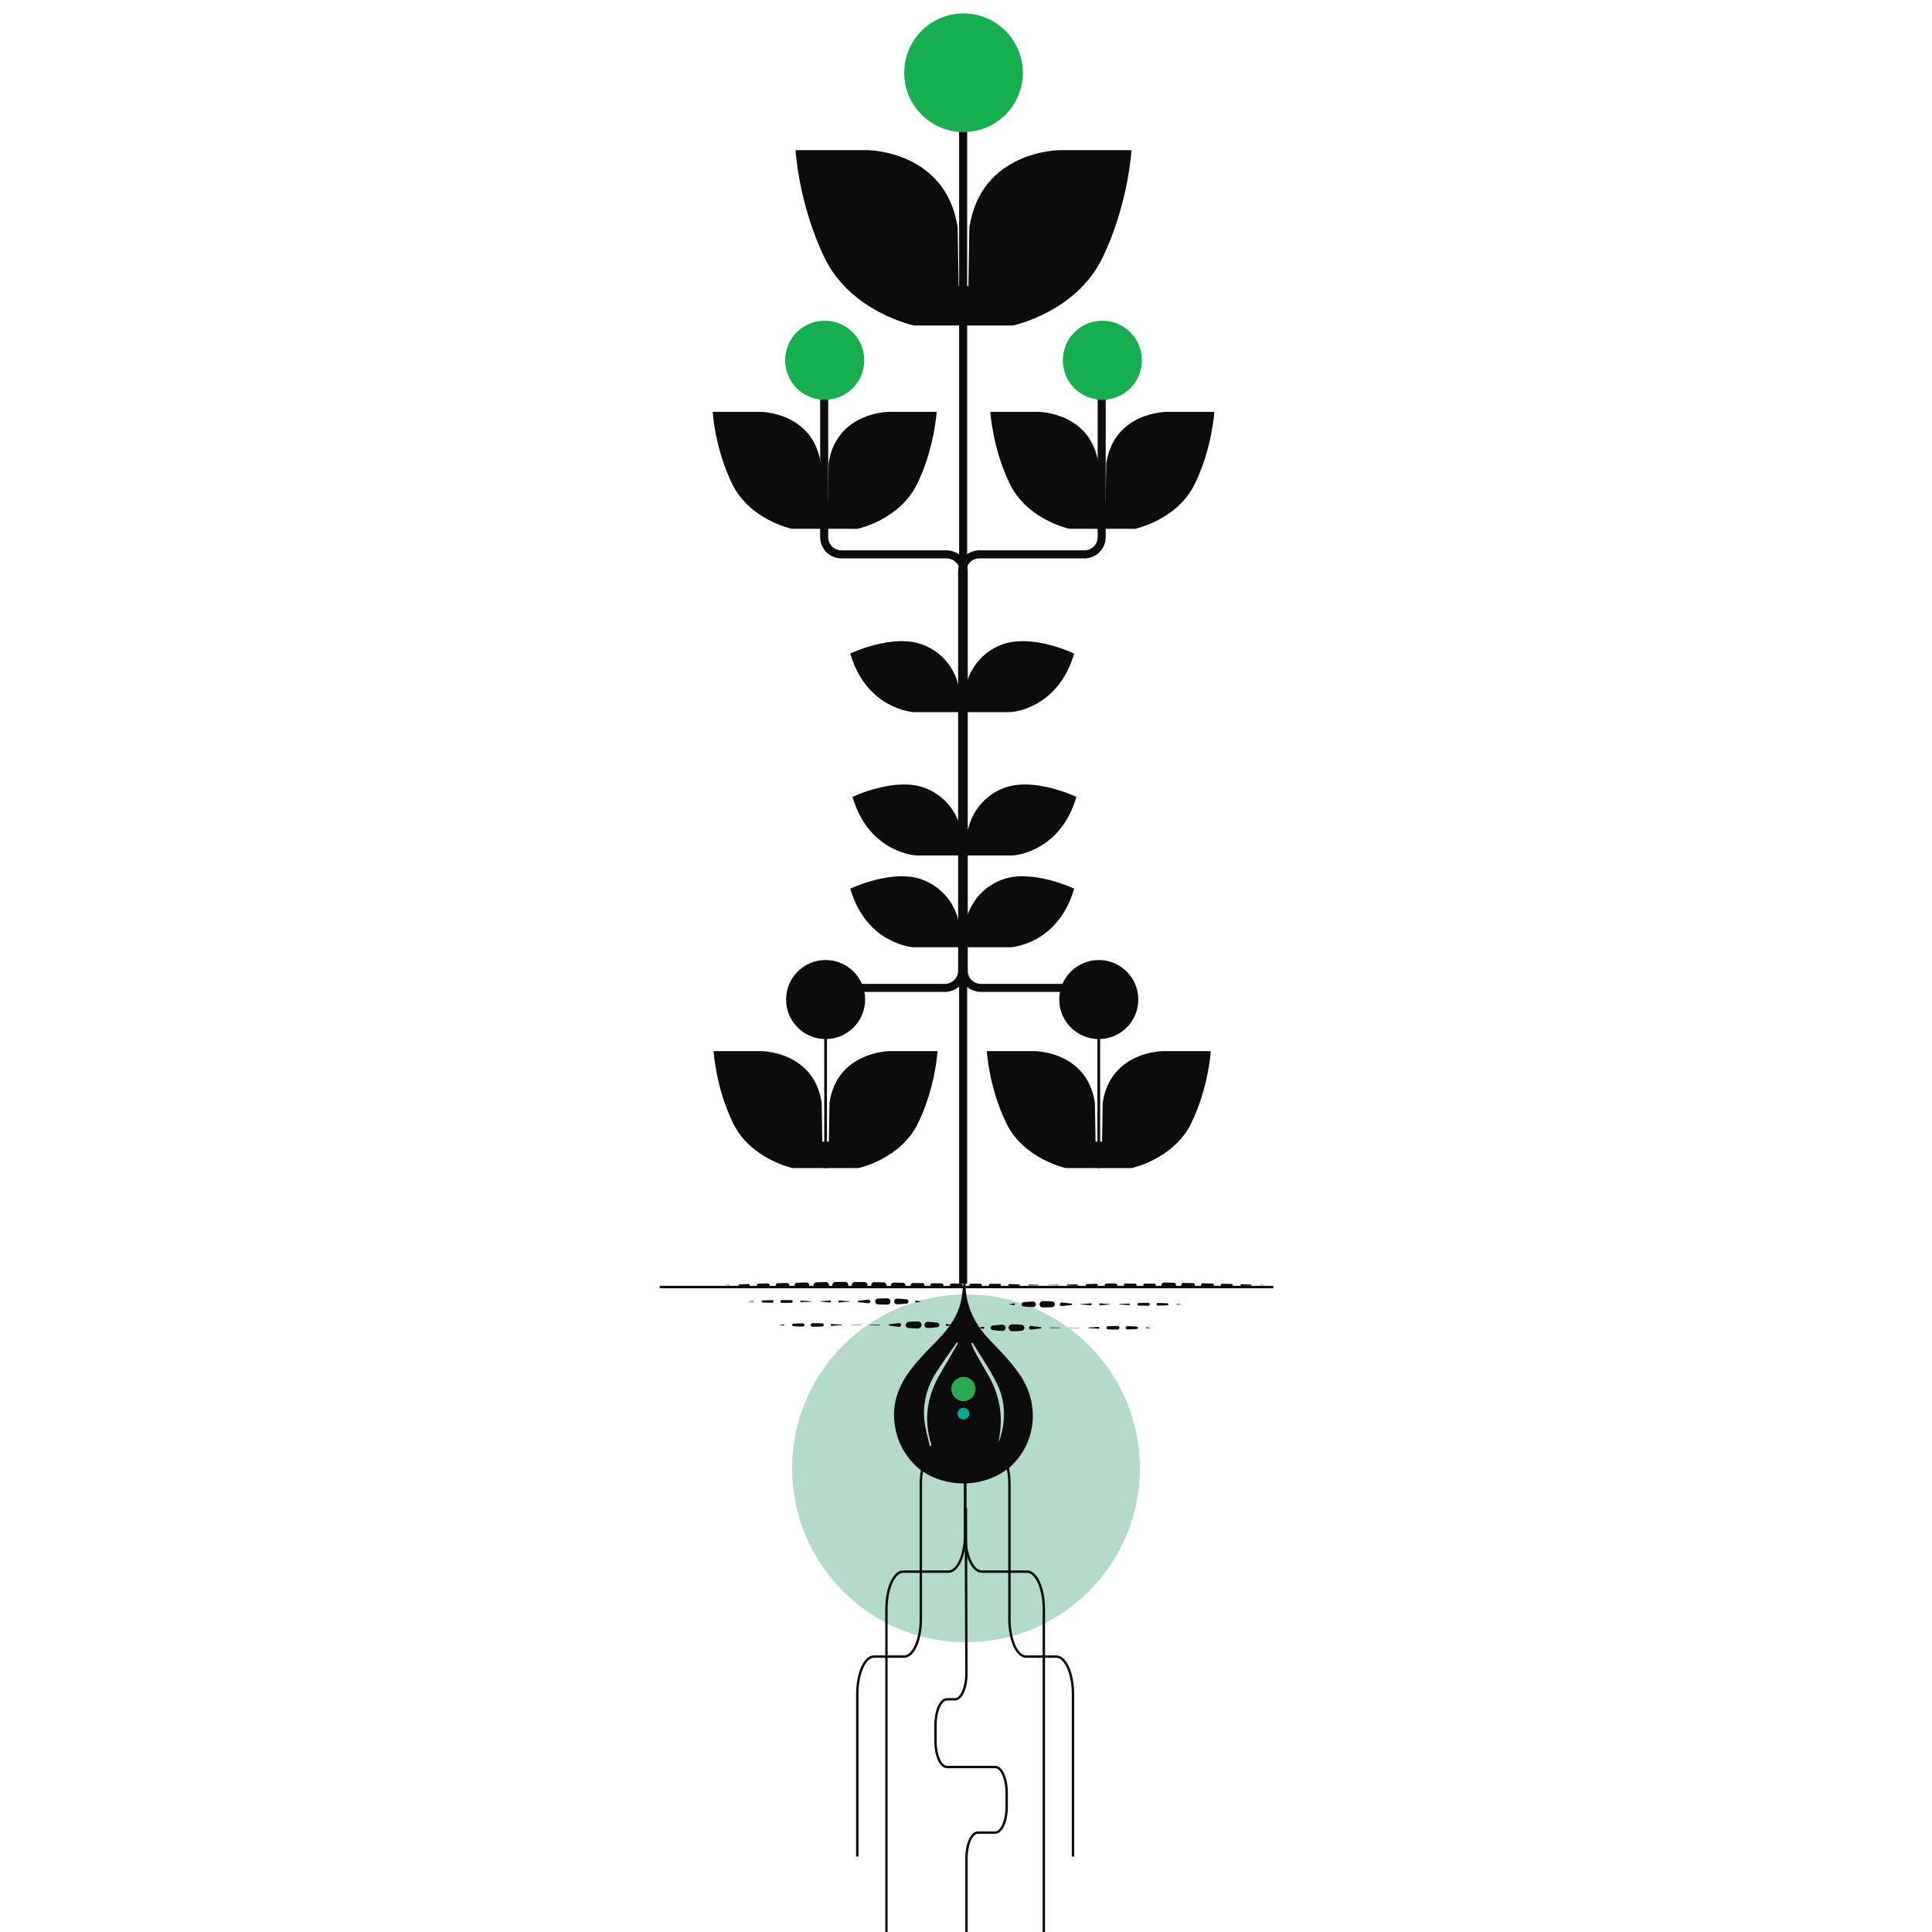 <?xml version="1.0" encoding="UTF-8"?>
<svg xmlns="http://www.w3.org/2000/svg" width="100" height="100" viewBox="0 0 100 100">
  <g id="Fondo">
    <circle cx="50" cy="76" r="9" fill="#1e8e5c" opacity=".33"/>
  </g>
  <g id="Raices">
    <path d="M44.373,96.097v-8.411c0-1.072.386-1.941.863-1.941h1.563c.476,0,.863-.869.863-1.941v-6.979c0-1.072.386-1.941.863-1.941h.568c.476,0,.863.869.863,1.941v2.581c0,1.072-.386,1.941-.863,1.941h-2.348c-.476,0-.863.869-.863,1.941v16.711" fill="none" stroke="#0c0d0b" stroke-miterlimit="10" stroke-width=".125"/>
    <path d="M55.537,96.097v-8.411c0-1.072-.386-1.941-.863-1.941h-1.563c-.476,0-.863-.869-.863-1.941v-6.979c0-1.072-.386-1.941-.863-1.941h-.568c-.476,0-.863.869-.863,1.941v2.581c0,1.072.386,1.941.863,1.941h2.348c.476,0,.863.869.863,1.941v16.711" fill="none" stroke="#0c0d0b" stroke-miterlimit="10" stroke-width=".125"/>
    <path d="M49.993,78.054l.028,8.56c.002.739-.263,1.342-.592,1.342h-.415c-.327,0-.592.596-.592,1.332v.84c0,.736.265,1.332.592,1.332h2.499c.327,0,.592.596.592,1.332v.73c0,.736-.265,1.332-.592,1.332h-.896c-.327,0-.592.596-.592,1.332v3.815" fill="none" stroke="#0c0d0b" stroke-miterlimit="10" stroke-width=".125"/>
  </g>
  <g id="Semilla">
    <g>
      <path d="M52.787,71.155c-.425-.62-.953-1.178-1.482-1.717-.836-.851-1.34-1.826-1.329-3.038,0-.075-.021-.15-.033-.225-.021,0-.042,0-.062.001-.011.132-.018.264-.034.395-.033.268-.05.54-.11.801-.2.872-.746,1.525-1.357,2.144-.437.443-.873.893-1.248,1.387-.568.748-.915,1.593-.85,2.547.002.033.004.066.007.1.1,1.014.541,1.832,1.274,2.47.623.476,1.426.762,2.303.762.938,0,1.792-.328,2.431-.865,0,0,.001-.001.002-.002.703-.645,1.096-1.505,1.153-2.403.051-.799-.165-1.627-.667-2.359ZM48.677,71.083c-.688,1.154-.883,2.37-.478,3.666.008.024.005.052.007.078-.027.006-.055.011-.082.017-.095-.442-.229-.88-.278-1.327-.101-.922.15-1.774.652-2.546.13-.2.264-.396.4-.592.208-.3.419-.598.627-.898.02.013.039.026.059.039-.156.269-.311.539-.466.809-.145.252-.292.504-.441.754ZM51.689,74.676c.032-.254.074-.507.096-.762.087-1.015-.166-1.949-.682-2.82-.148-.25-.291-.502-.434-.754-.074-.132-.149-.265-.222-.398-.072-.13-.119-.273-.177-.41.023-.012.047-.024.07-.035.182.302.373.599.56.898.248.395.49.794.695,1.21.489.989.468,2.034.094,3.071Z" fill="#0c0c0c"/>
      <circle cx="49.867" cy="71.896" r=".627" fill="#2ca950"/>
      <path d="M49.867,72.867c-.168,0-.304.136-.304.304s.136.304.304.304.304-.136.304-.304-.136-.304-.304-.304Z" fill="#00aa92"/>
    </g>
  </g>
  <g id="Suelo">
    <line x1="34.142" y1="66.617" x2="65.909" y2="66.617" fill="none" stroke="#0c0d0b" stroke-miterlimit="10" stroke-width=".125"/>
    <g>
      <path d="M38.728,67.362l.247-.02c.012,0,.022.008.023.02,0,.012-.008.022-.02.023h-.003l-.247-.02v-.004Z" fill="#0c0d0b"/>
      <path d="M39.472,67.312c.166-.008.331-.015.497-.016.037,0,.068.03.068.067,0,.037-.03.068-.067.068h0c-.166,0-.331-.008-.497-.016-.028-.001-.05-.026-.049-.054.001-.027.023-.047.049-.049Z" fill="#0c0d0b"/>
      <path d="M40.466,67.288l.497.009c.037,0,.066.031.065.068,0,.036-.03.065-.065.065l-.497.009c-.042,0-.076-.032-.077-.074s.032-.076.074-.077h.003Z" fill="#0c0d0b"/>
      <path d="M41.46,67.324l.497.025c.008,0,.014.007.014.015,0,.008-.006.014-.014.014l-.497.025c-.022.001-.04-.016-.042-.037-.001-.022.016-.04.038-.042.001,0,.003,0,.004,0Z" fill="#0c0d0b"/>
      <path d="M42.454,67.353c.166-.005.331-.029.497-.042.029-.002.054.019.056.048.002.029-.019.054-.048.056-.003,0-.005,0-.008,0-.166-.013-.331-.037-.497-.042-.006,0-.01-.005-.01-.01,0-.005.005-.01.01-.01Z" fill="#0c0d0b"/>
      <path d="M43.448,67.313c.166.012.331.035.497.034.009,0,.017.007.017.016,0,.009-.007.017-.017.017h0c-.166-.001-.331.021-.497.034-.028.002-.052-.019-.054-.047s.019-.052.047-.054c.002,0,.005,0,.007,0Z" fill="#0c0d0b"/>
      <path d="M44.442,67.322c.166-.008.331-.036.497-.054.053-.006.1.033.106.085s-.033.1-.085.106c-.007,0-.014,0-.021,0-.166-.018-.331-.046-.497-.054-.023-.001-.04-.021-.039-.043.001-.021.018-.038.039-.039Z" fill="#0c0d0b"/>
      <path d="M45.436,67.215c.166-.012.331-.017.497-.014.09.001.162.076.16.166-.001.088-.073.159-.16.16-.166.003-.331-.003-.497-.014-.082-.006-.144-.077-.138-.159.005-.075.065-.133.138-.138Z" fill="#0c0d0b"/>
      <path d="M46.43,67.218c.166.002.331.017.497.035.061.007.105.062.098.123-.006.052-.047.092-.098.098-.166.019-.331.033-.497.035-.08,0-.146-.063-.147-.144,0-.08.063-.146.144-.147h.003Z" fill="#0c0d0b"/>
      <path d="M47.424,67.316c.082.012.165.027.247.046v.004c-.082.019-.165.034-.247.046-.026.004-.051-.014-.055-.041-.004-.026.014-.051.041-.055.005,0,.01,0,.014,0Z" fill="#0c0d0b"/>
    </g>
    <g>
      <path d="M40.317,68.578l.247-.025c.015-.001.028.009.03.024.002.015-.009.028-.024.03-.002,0-.004,0-.005,0l-.247-.025v-.004Z" fill="#0c0d0b"/>
      <path d="M41.061,68.515c.166-.011.331-.019.497-.02.047,0,.085.037.085.084,0,.047-.038.085-.084.085h0c-.166,0-.331-.009-.497-.02-.036-.002-.063-.033-.061-.069.002-.033.028-.058.061-.061Z" fill="#0c0d0b"/>
      <path d="M42.055,68.485l.497.011c.046,0,.083.039.082.085-.001.045-.037.081-.082.082l-.497.011c-.052.001-.096-.04-.097-.093-.001-.052.04-.096.093-.097.001,0,.003,0,.004,0Z" fill="#0c0d0b"/>
      <path d="M43.049,68.53c.166.01.331.03.497.032.01,0,.017.008.017.017,0,.009-.008.017-.017.017-.166.002-.331.021-.497.032-.027.002-.05-.019-.052-.046-.002-.027.019-.051.046-.052.002,0,.004,0,.006,0Z" fill="#0c0d0b"/>
      <path d="M44.043,68.573l.497-.003c.005,0,.009.004.009.009,0,.005-.004.009-.009.009h0l-.497-.003s-.006-.003-.006-.006.003-.006.006-.006Z" fill="#0c0d0b"/>
      <path d="M45.037,68.568l.497-.003c.008,0,.015.007.015.015,0,.008-.007.015-.015.015h0l-.497-.003c-.007,0-.012-.005-.012-.012s.005-.012.012-.012Z" fill="#0c0d0b"/>
      <path d="M46.031,68.543c.166-.012.331-.041.497-.061.054-.007.103.032.11.086.007.054-.032.103-.086.11-.008,0-.016,0-.024,0-.166-.02-.331-.05-.497-.061-.02-.001-.035-.019-.034-.039.001-.018.016-.032.034-.034Z" fill="#0c0d0b"/>
      <path d="M47.025,68.42c.166-.014.331-.02.497-.018.098,0,.177.081.176.179,0,.097-.079.176-.176.176-.166.001-.331-.004-.497-.018-.088-.008-.153-.085-.145-.173.007-.078.069-.139.145-.145Z" fill="#0c0d0b"/>
      <path d="M48.019,68.418c.166.006.331.023.497.042.066.008.113.068.105.133-.007.056-.051.099-.105.105-.166.02-.331.036-.497.042-.089.003-.165-.066-.168-.156-.003-.089.066-.165.156-.168.004,0,.009,0,.013,0Z" fill="#0c0d0b"/>
      <path d="M49.013,68.528c.082.013.165.029.247.05v.004c-.082.021-.165.037-.247.05-.028.005-.055-.015-.06-.043-.005-.029.015-.055.043-.06.006,0,.011,0,.016,0Z" fill="#0c0d0b"/>
    </g>
    <g>
      <path d="M61.172,67.512l-.247.02c-.012,0-.022-.008-.023-.02,0-.012.008-.022.02-.023.001,0,.002,0,.003,0l.247.02v.004Z" fill="#0c0d0b"/>
      <path d="M60.428,67.562c-.166.009-.331.015-.497.016-.037,0-.068-.03-.068-.067s.03-.068.067-.068h0c.166,0,.331.007.497.016.028.001.05.026.049.054-.001.026-.023.047-.049.049Z" fill="#0c0d0b"/>
      <path d="M59.434,67.586l-.497-.009c-.037,0-.066-.031-.065-.068,0-.036.03-.065.065-.065l.497-.009c.042,0,.076.032.077.074,0,.042-.032.076-.074.077h-.003Z" fill="#0c0d0b"/>
      <path d="M58.44,67.55l-.497-.025c-.008,0-.014-.007-.014-.015,0-.008.006-.013.014-.014l.497-.025c.022-.001.04.016.042.038.001.022-.016.04-.038.042h-.004Z" fill="#0c0d0b"/>
      <path d="M57.446,67.521c-.166.005-.331.029-.497.042-.029.002-.054-.019-.056-.048-.002-.029.019-.054.048-.056.003,0,.005,0,.008,0,.166.013.331.037.497.042.006,0,.01.005.01.01,0,.005-.005.01-.01.01Z" fill="#0c0d0b"/>
      <path d="M56.452,67.561c-.166-.012-.331-.035-.497-.034-.009,0-.017-.007-.017-.017,0-.009.007-.017.017-.017h0c.166.001.331-.021.497-.034.028-.002.052.019.054.047s-.019.052-.047.054c-.002,0-.005,0-.007,0Z" fill="#0c0d0b"/>
      <path d="M55.458,67.552c-.166.008-.331.036-.497.054-.053.006-.1-.032-.106-.085s.033-.1.085-.106c.007,0,.014,0,.021,0,.166.018.331.046.497.054.023.001.04.021.039.043-.001.021-.018.038-.039.039Z" fill="#0c0d0b"/>
      <path d="M54.464,67.659c-.166.012-.331.017-.497.014-.09-.002-.162-.076-.16-.166.001-.088.073-.159.16-.16.166-.003.331.003.497.014.082.006.144.077.138.159-.005.075-.065.133-.138.138Z" fill="#0c0d0b"/>
      <path d="M53.47,67.656c-.166-.002-.331-.017-.497-.035-.061-.007-.105-.062-.098-.122.006-.052.047-.092.098-.098.166-.019.331-.033.497-.035.08,0,.146.063.147.144s-.063.146-.144.147h-.003Z" fill="#0c0d0b"/>
      <path d="M52.476,67.558c-.082-.012-.165-.027-.247-.046v-.004c.082-.019.165-.034.247-.046.026-.004.051.014.055.041.004.026-.014.051-.041.055-.005,0-.01,0-.014,0Z" fill="#0c0d0b"/>
    </g>
    <g>
      <path d="M65.5,66.517l-.247.009c-.006,0-.011-.004-.011-.01,0-.006.004-.011.01-.011h0l.247.009v.003Z" fill="#0c0d0b"/>
      <path d="M64.753,66.544l-.5.018c-.026,0-.047-.019-.048-.045,0-.026.019-.047.045-.048h.003l.5.018c.016,0,.028.014.027.029,0,.015-.013.027-.027.027Z" fill="#0c0d0b"/>
      <path d="M63.753,66.575l-.5.01c-.039,0-.07-.03-.071-.068,0-.039.03-.07.068-.071h.003l.5.01c.033,0,.059.028.058.061,0,.032-.026.057-.058.058Z" fill="#0c0d0b"/>
      <path d="M62.753,66.596l-.5.01c-.05.001-.092-.039-.093-.089-.001-.05.039-.092.089-.093h.004l.5.01c.044,0,.08.038.079.082,0,.043-.036.078-.079.078Z" fill="#0c0d0b"/>
      <path d="M61.752,66.617l-.5.01c-.062.001-.113-.048-.114-.109-.001-.062.048-.113.109-.114h.005l.5.01c.056.001.1.047.099.103-.001.054-.045.098-.099.099Z" fill="#0c0d0b"/>
      <path d="M60.752,66.638l-.5.01c-.073.001-.134-.057-.135-.13-.002-.073.057-.134.13-.135h.006l.5.01c.068.001.121.057.12.125-.001.066-.055.118-.12.12Z" fill="#0c0d0b"/>
      <path d="M59.752,66.592h-.5c-.042,0-.077-.034-.077-.076,0-.042.034-.077.077-.077h.5c.042,0,.076.035.076.077,0,.042-.034.076-.076.076Z" fill="#0c0d0b"/>
      <path d="M58.752,66.593l-.5.003c-.045,0-.081-.036-.081-.08,0-.045.036-.081.08-.081h.001l.5.003c.043,0,.077.035.077.078,0,.043-.035.077-.077.077Z" fill="#0c0d0b"/>
      <path d="M57.751,66.599c-.167.003-.333.002-.5-.005-.044-.002-.078-.038-.076-.082.002-.042.035-.074.076-.076.167-.006.333-.008.5-.005.046,0,.083.039.083.086,0,.045-.038.082-.083.083Z" fill="#0c0d0b"/>
      <path d="M56.751,66.581l-.5-.014c-.028,0-.051-.025-.05-.053,0-.027.023-.049.05-.05l.5-.014c.036,0,.066.027.067.063,0,.036-.027.066-.063.067h-.004Z" fill="#0c0d0b"/>
      <path d="M55.751,66.554l-.5-.011c-.015,0-.027-.013-.026-.028,0-.014.012-.026.026-.026l.5-.011c.021,0,.039.016.039.037s-.016.039-.037.039h-.002Z" fill="#0c0d0b"/>
      <path d="M54.751,66.531l-.5-.009s-.006-.003-.006-.006c0-.003.003-.006.006-.006l.5-.009c.009,0,.016.007.016.015,0,.009-.007.016-.015.016h0Z" fill="#0c0d0b"/>
      <path d="M53.751,66.531l-.5.009c-.014,0-.025-.011-.025-.024s.011-.025.024-.025h0l.5.009c.009,0,.015.007.015.016,0,.008-.007.015-.015.015Z" fill="#0c0d0b"/>
      <path d="M52.75,66.554l-.5.015c-.03,0-.054-.022-.055-.052,0-.03.022-.054.052-.055.001,0,.002,0,.003,0l.5.015c.021,0,.038.018.037.04,0,.021-.017.037-.037.037Z" fill="#0c0d0b"/>
      <path d="M51.75,66.578l-.5.004c-.037,0-.067-.029-.068-.067,0-.037.029-.067.067-.068h.001l.5.004c.035,0,.063.029.063.064,0,.035-.028.062-.063.063Z" fill="#0c0d0b"/>
      <path d="M50.75,66.586l-.5.004c-.041,0-.075-.033-.076-.074s.033-.075.074-.076h.001l.5.004c.039,0,.071.032.07.072,0,.039-.032.07-.07.07Z" fill="#0c0d0b"/>
      <path d="M49.75,66.594l-.5.004c-.046,0-.083-.036-.083-.082,0-.046.036-.083.082-.083h.001l.5.004c.044,0,.079.036.078.079,0,.043-.035.078-.078.078Z" fill="#0c0d0b"/>
      <path d="M48.749,66.602l-.5.008c-.052,0-.095-.041-.096-.093,0-.052.041-.095.093-.096,0,0,.002,0,.003,0l.5.007c.048,0,.086.04.085.088,0,.047-.039.085-.085.085Z" fill="#0c0d0b"/>
      <path d="M47.749,66.618l-.5.008c-.061,0-.111-.048-.112-.108s.048-.111.108-.112h.004l.5.008c.056,0,.101.047.101.104,0,.055-.046.1-.101.101Z" fill="#0c0d0b"/>
      <path d="M46.749,66.633l-.5.01c-.071.001-.129-.055-.13-.125s.055-.129.125-.13c.001,0,.003,0,.005,0l.5.01c.065.001.117.055.116.12-.001.064-.053.115-.116.116Z" fill="#0c0d0b"/>
      <path d="M45.749,66.654l-.5.01c-.082.002-.15-.063-.152-.146-.002-.082.063-.15.146-.152h.006l.5.01c.076.002.137.065.135.141-.002.074-.062.134-.135.135Z" fill="#0c0d0b"/>
      <path d="M44.748,66.673l-.5.002c-.088,0-.16-.071-.16-.159,0-.088.071-.16.159-.16h.001l.5.002c.087,0,.157.071.157.158,0,.086-.07.156-.157.157Z" fill="#0c0d0b"/>
      <path d="M43.748,66.677l-.5.002c-.091,0-.165-.073-.165-.163,0-.091.073-.165.163-.165h.002l.5.002c.089,0,.162.073.161.163,0,.089-.072.161-.161.161Z" fill="#0c0d0b"/>
      <path d="M42.748,66.672l-.5-.012c-.08-.002-.143-.068-.141-.148.002-.077.065-.139.141-.141l.5-.012c.086-.002.158.066.16.153.002.086-.066.158-.153.16h-.007Z" fill="#0c0d0b"/>
      <path d="M41.748,66.648l-.5-.012c-.067-.002-.119-.057-.118-.124.002-.065.054-.116.118-.118l.5-.012c.073-.002.134.056.136.13.002.073-.056.134-.13.136-.002,0-.004,0-.006,0Z" fill="#0c0d0b"/>
      <path d="M40.748,66.624l-.5-.012c-.054-.001-.096-.046-.095-.099.001-.052.043-.093.095-.095l.5-.012c.06-.001.11.046.111.106s-.046.11-.106.111h-.005Z" fill="#0c0d0b"/>
      <path d="M39.747,66.6l-.5-.012c-.04,0-.072-.034-.071-.075,0-.039.033-.07.071-.071l.5-.012c.047-.001.086.036.087.083.001.047-.036.086-.083.087h-.004Z" fill="#0c0d0b"/>
      <path d="M38.747,66.573l-.5-.022c-.019,0-.034-.017-.033-.037,0-.018.016-.033.033-.033l.5-.022c.032-.001.058.023.06.055s-.023.058-.055.06h-.005Z" fill="#0c0d0b"/>
      <path d="M37.747,66.528l-.247-.011v-.003l.247-.011c.007,0,.013.005.013.012,0,.007-.005.013-.012.013h-.001Z" fill="#0c0d0b"/>
    </g>
    <g>
      <path d="M59.584,68.728l-.247.025c-.015.001-.028-.009-.03-.024-.002-.015.009-.028.024-.03.002,0,.004,0,.005,0l.247.025v.003Z" fill="#0c0d0b"/>
      <path d="M58.84,68.791c-.166.011-.331.019-.497.02-.047,0-.085-.038-.085-.084s.038-.085.084-.085h0c.166,0,.331.01.497.02.036.002.063.033.061.069-.002.033-.028.058-.061.061Z" fill="#0c0d0b"/>
      <path d="M57.846,68.821l-.497-.011c-.046,0-.083-.039-.082-.085.001-.045.037-.081.082-.082l.497-.011c.052-.001.096.04.097.093.001.052-.04.096-.093.097h-.004Z" fill="#0c0d0b"/>
      <path d="M56.852,68.776c-.166-.01-.331-.03-.497-.032-.01,0-.017-.008-.017-.017,0-.009.008-.017.017-.017.166-.002.331-.021.497-.032.027-.002.05.019.052.046.002.027-.019.05-.046.052-.002,0-.004,0-.006,0Z" fill="#0c0d0b"/>
      <path d="M55.858,68.733l-.497.003c-.005,0-.009-.004-.009-.009,0-.005.004-.009.009-.009h0l.497.003s.006.003.006.006-.003.006-.006.006Z" fill="#0c0d0b"/>
      <path d="M54.864,68.739l-.497.003c-.008,0-.015-.007-.015-.015,0-.008.007-.015.015-.015h0l.497.003c.007,0,.012.005.012.012,0,.007-.005.012-.012.012Z" fill="#0c0d0b"/>
      <path d="M53.87,68.763c-.166.012-.331.041-.497.061-.054.007-.103-.032-.11-.086-.007-.054.032-.103.086-.11.008,0,.016,0,.024,0,.166.02.331.05.497.061.02.001.035.019.034.039-.001.018-.016.032-.034.034Z" fill="#0c0d0b"/>
      <path d="M52.876,68.886c-.166.014-.331.02-.497.018-.098,0-.177-.081-.176-.179,0-.097.079-.176.176-.176.166-.001.331.004.497.018.088.008.153.085.145.173-.007.078-.069.139-.145.145Z" fill="#0c0d0b"/>
      <path d="M51.882,68.888c-.166-.006-.331-.023-.497-.042-.066-.008-.113-.068-.105-.133.007-.056.051-.099.105-.105.166-.02.331-.036.497-.042.089-.003.165.066.168.156s-.066.165-.156.168c-.004,0-.009,0-.013,0Z" fill="#0c0d0b"/>
      <path d="M50.888,68.778c-.082-.013-.165-.029-.247-.05v-.003c.082-.021.165-.037.247-.05.028-.005.055.015.06.043.005.028-.015.055-.043.06-.006,0-.011,0-.016,0Z" fill="#0c0d0b"/>
    </g>
  </g>
  <g id="Tallo">
    <g>
      <line x1="49.852" y1="66.435" x2="49.852" y2="5.255" fill="#0c0d0b" stroke="#0c0d0b" stroke-miterlimit="10" stroke-width=".417"/>
      <path d="M57.023,19.261v8.542c0,.492-.399.891-.891.891h-5.441c-.492,0-.891.399-.891.891v20.658c0,.492-.399.891-.891.891h-6.016" fill="none" stroke="#0c0d0b" stroke-miterlimit="10" stroke-width=".417"/>
      <path d="M42.66,19.261v8.542c0,.492.399.891.891.891h5.441c.492,0,.891.399.891.891v20.658c0,.492.399.891.891.891h6.016" fill="none" stroke="#0c0d0b" stroke-miterlimit="10" stroke-width=".417"/>
    </g>
  </g>
  <g id="Hojas">
    <path d="M51.809,33.382c-1.56.624-1.806,2.095-1.806,2.095h-.399s-.246-1.471-1.806-2.095-3.789.446-3.789.446c.847,2.898,3.274,3.031,3.274,3.031h5.043s2.427-.134,3.274-3.031c0,0-2.229-1.07-3.789-.446Z" fill="#0c0d0b"/>
    <path d="M51.925,40.8c-1.56.624-1.806,2.095-1.806,2.095h-.399s-.246-1.471-1.806-2.095-3.789.446-3.789.446c.847,2.898,3.274,3.031,3.274,3.031h5.043s2.427-.134,3.274-3.031c0,0-2.229-1.07-3.789-.446Z" fill="#0c0d0b"/>
    <path d="M51.809,45.552c-1.56.624-1.806,2.095-1.806,2.095h-.399s-.246-1.471-1.806-2.095-3.789.446-3.789.446c.847,2.898,3.274,3.031,3.274,3.031h5.043s2.427-.134,3.274-3.031c0,0-2.229-1.07-3.789-.446Z" fill="#0c0d0b"/>
    <g>
      <path d="M60.199,54.406s-2.721,0-3.124,2.671l-.033,2.016h-.338l-.033-2.016c-.403-2.671-3.124-2.671-3.124-2.671h-2.47s.101,1.865,1.008,3.729c.907,1.865,3.083,2.323,3.083,2.323h3.409s2.176-.458,3.083-2.323c.907-1.865,1.008-3.729,1.008-3.729h-2.47Z" fill="#0c0d0b"/>
      <line x1="56.873" y1="60.459" x2="56.873" y2="51.736" fill="#0c0d0b" stroke="#0c0d0b" stroke-miterlimit="10" stroke-width=".143"/>
      <circle cx="56.873" cy="51.736" r="2.046" fill="#0c0d0b"/>
    </g>
    <g>
      <path d="M46.058,54.406s-2.721,0-3.124,2.671l-.033,2.016h-.338l-.033-2.016c-.403-2.671-3.124-2.671-3.124-2.671h-2.47s.101,1.865,1.008,3.729,3.083,2.323,3.083,2.323h3.409s2.176-.458,3.083-2.323,1.008-3.729,1.008-3.729h-2.47Z" fill="#0c0d0b"/>
      <line x1="42.733" y1="60.459" x2="42.733" y2="51.736" fill="#0c0d0b" stroke="#0c0d0b" stroke-miterlimit="10" stroke-width=".143"/>
      <circle cx="42.733" cy="51.736" r="2.046" fill="#0c0d0b"/>
    </g>
    <g>
      <path d="M60.383,21.318s-2.721,0-3.124,2.671l-.033,2.016h-.338l-.033-2.016c-.403-2.671-3.124-2.671-3.124-2.671h-2.47s.101,1.865,1.008,3.729,3.083,2.323,3.083,2.323h3.409s2.176-.458,3.083-2.323,1.008-3.729,1.008-3.729h-2.47Z" fill="#0c0d0b"/>
      <line x1="57.058" y1="27.37" x2="57.058" y2="18.647" fill="#15af4f" stroke="#0c0d0b" stroke-miterlimit="10" stroke-width=".143"/>
      <circle cx="57.058" cy="18.647" r="2.046" fill="#15af4f"/>
    </g>
    <g>
      <path d="M46.011,21.318s-2.721,0-3.124,2.671l-.033,2.016h-.338l-.033-2.016c-.403-2.671-3.124-2.671-3.124-2.671h-2.47s.101,1.865,1.008,3.729,3.083,2.323,3.083,2.323h3.409s2.176-.458,3.083-2.323,1.008-3.729,1.008-3.729h-2.47Z" fill="#0c0d0b"/>
      <line x1="42.686" y1="27.37" x2="42.686" y2="18.647" fill="#15af4f" stroke="#0c0d0b" stroke-miterlimit="10" stroke-width=".143"/>
      <circle cx="42.686" cy="18.647" r="2.046" fill="#15af4f"/>
    </g>
  </g>
  <g id="Flores">
    <g>
      <path d="M54.86,7.771s-4.081,0-4.686,4.006l-.049,3.024h-.507l-.049-3.024c-.605-4.006-4.686-4.006-4.686-4.006h-3.705s.151,2.797,1.512,5.594,4.625,3.484,4.625,3.484h5.113s3.264-.688,4.625-3.484c1.361-2.797,1.512-5.594,1.512-5.594h-3.705Z" fill="#0c0d0b"/>
      <line x1="49.872" y1="16.849" x2="49.872" y2="3.765" fill="#15af4f" stroke="#0c0d0b" stroke-miterlimit="10" stroke-width=".214"/>
      <circle cx="49.872" cy="3.765" r="3.069" fill="#15af4f"/>
    </g>
  </g>
</svg>